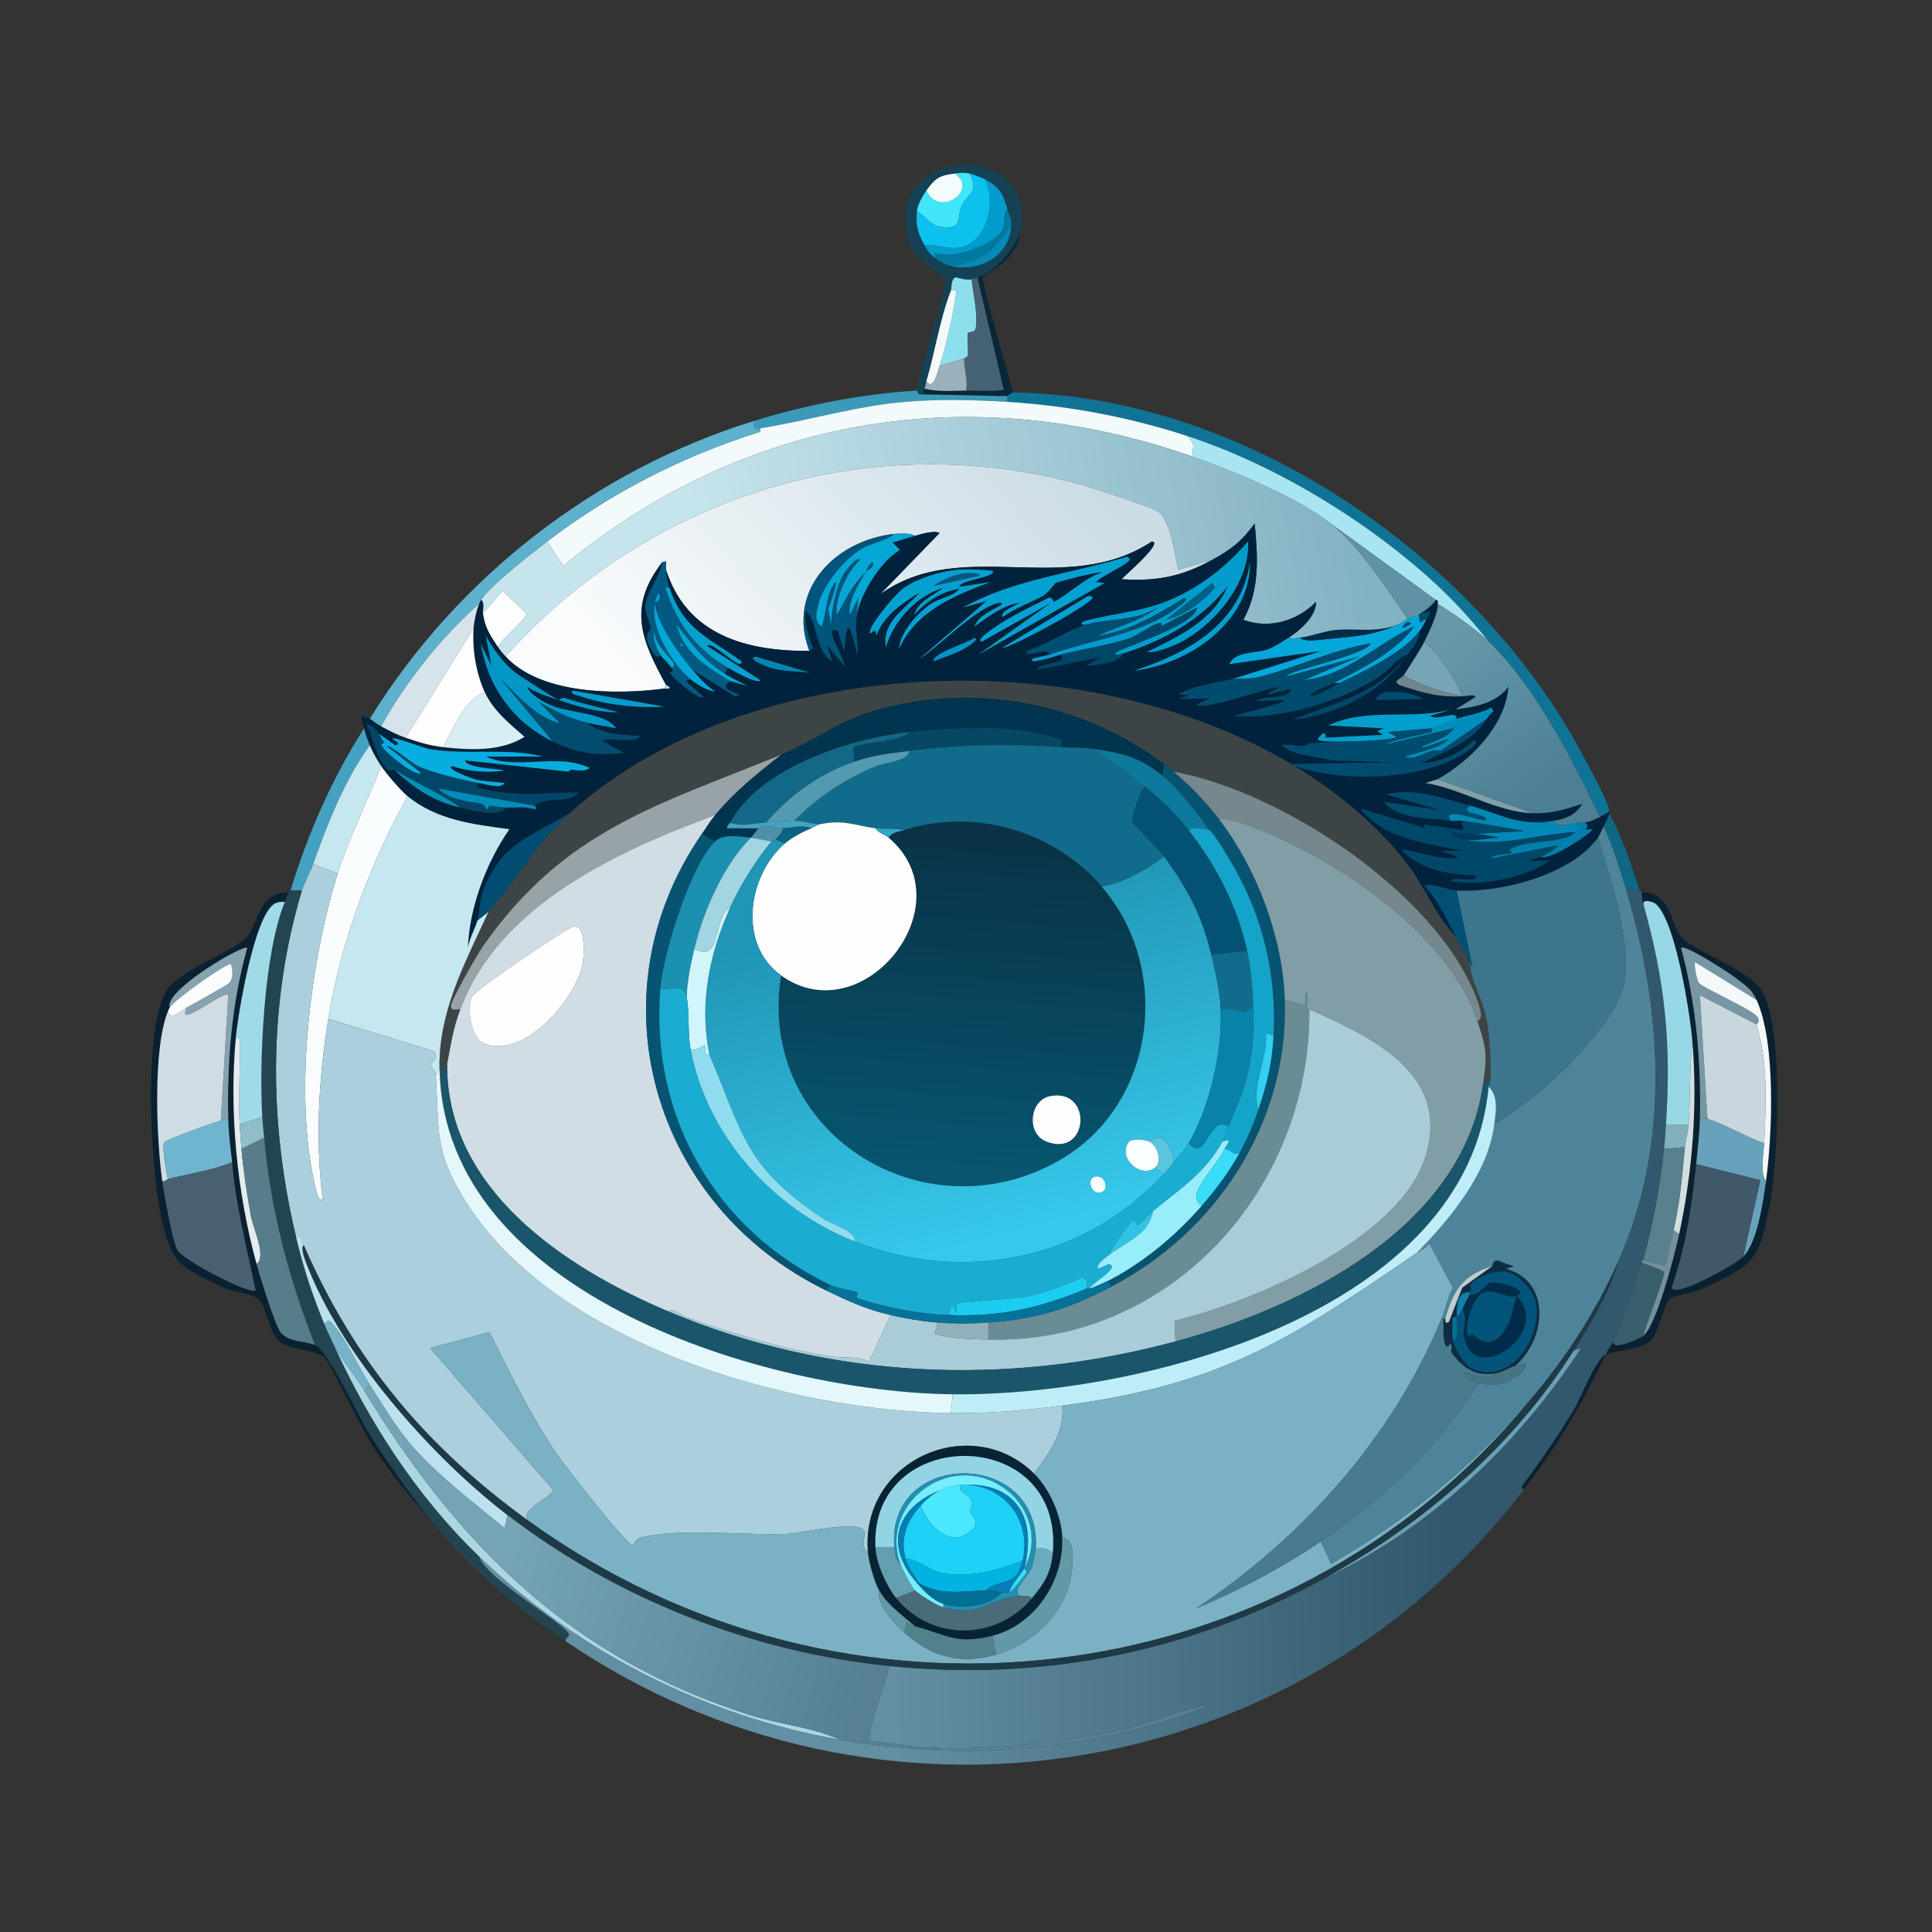 <svg xmlns="http://www.w3.org/2000/svg" width="1024" height="1024"><rect width="100%" height="100%" fill="#333333" stroke="none"/><defs><linearGradient id="a" x1="713.901" x2="283.065" y1="245.513" y2="324.409" gradientUnits="userSpaceOnUse"><stop offset="0%" style="stop-color:#83b2c2"/><stop offset="79.224%" style="stop-color:#c6e4ec"/></linearGradient></defs><defs><linearGradient id="b" x1="548.494" x2="342.588" y1="222.144" y2="408.924" gradientUnits="userSpaceOnUse"><stop offset="0%" style="stop-color:#cbdce5"/><stop offset="89.568%" style="stop-color:#f9fbfc"/></linearGradient></defs><defs><linearGradient id="c" x1="770.766" x2="827.305" y1="336.639" y2="414.224" gradientUnits="userSpaceOnUse"><stop offset="0%" style="stop-color:#6698aa"/><stop offset="100%" style="stop-color:#4c7f93"/></linearGradient></defs><defs><linearGradient id="d" x1="517.394" x2="503.722" y1="445.032" y2="618.494" gradientUnits="userSpaceOnUse"><stop offset="0%" style="stop-color:#093347"/><stop offset="100%" style="stop-color:#07556e"/></linearGradient></defs><defs><linearGradient id="e" x1="490.221" x2="536.622" y1="477.302" y2="656.389" gradientUnits="userSpaceOnUse"><stop offset="0%" style="stop-color:#2195b5"/><stop offset="100%" style="stop-color:#37c9ec"/></linearGradient></defs><defs><linearGradient id="f" x1="763.265" x2="470.309" y1="701.133" y2="706.211" gradientUnits="userSpaceOnUse"><stop offset="0%" style="stop-color:#31586c"/><stop offset="100%" style="stop-color:#628fa1"/></linearGradient></defs><defs><linearGradient id="g" x1="281.628" x2="471.58" y1="788.911" y2="848.233" gradientUnits="userSpaceOnUse"><stop offset="0%" style="stop-color:#75a4b6"/><stop offset="100%" style="stop-color:#558193"/></linearGradient></defs><path fill="#144154" d="M541 123c-4.125 9.863-12.527 20.372-23 24-.938.325-2.063.725-3 1-2.97.871-8.091-1.127-8.5-1-2.576.802-2.022 5.76-2.5 7-5.973 15.492-8.276 32.131-13 48-.375 1.259-.257 2.182-1 4-.604 1.477-.106 3.392-3 3l-1-2c.843-9.639 16.691-53.467 15-59.5-.368-1.312-15.485-8.926-19-19-17.249-49.441 68.036-57.876 59-5.5m-35-31c-7.641.953-10.195 2.09-15 9-2.114 3.041-4.562 7.332-5 11-.868 7.258.679 11.796 4 18 1.934 3.613 2.769 4.519 6 7 2.478 1.903 4.909 3.312 8 4 15.184 3.381 31.374-5.052 32-22 .143-3.862-1.078-4.779-2-8-2.305-8.048-3.909-11.739-12-16-1.258-.662-6.72-2.753-8-3-3.441-.664-4.53-.432-8 0"/><path fill="#41e6fa" d="M514 92c4.96 10.271-.923 10.421-4 16.5-3.46 6.836 1.283 13.97-12.5 11.5-4.591-.823-7.549-6.17-11.5-8 .438-3.668 2.886-7.959 5-11 6.627 14.87 28.215-.415 15-9 3.47-.432 4.559-.664 8 0"/><path fill="#f1fcfb" d="M506 92c13.215 8.585-8.373 23.87-15 9 4.805-6.91 7.359-8.047 15-9"/><path fill="#0dc1ef" d="M522 95c6.26 11.926 1.26 32.864-12.5 36-7.401 1.687-12.728-1.691-19.5-1-3.321-6.204-4.868-10.742-4-18 3.951 1.83 6.909 7.177 11.5 8 13.783 2.47 9.04-4.664 12.5-11.5 3.077-6.079 8.96-6.229 4-16.5 1.28.247 6.742 2.338 8 3"/><path fill="#019ccc" d="M534 111c-3.379 3.969.126 6.636-3 11.5-4.96 7.717-26.468 15.472-35.5 11.5l.5 3c-3.231-2.481-4.066-3.387-6-7 6.772-.691 12.099 2.687 19.5 1 13.76-3.136 18.76-24.074 12.5-36 8.091 4.261 9.695 7.952 12 16"/><path fill="#02789f" d="M536 119c-9.391 13.811-14.643 19.199-32 22-3.091-.688-5.522-2.097-8-4l-.5-3c9.032 3.972 30.54-3.783 35.5-11.5 3.126-4.864-.379-7.531 3-11.5.922 3.221 2.143 4.138 2 8"/><path fill="#048ab5" d="M504 141c17.357-2.801 22.609-8.189 32-22-.626 16.948-16.816 25.381-32 22"/><path fill="#0a2738" d="M537 208c-.18-.002-2.824 1.436-3 2l-47-1c2.894.392 2.396-1.523 3-3 6.885 1.725 14.899 1.093 22 1 2.883-.038 19.19.501 20-.5L518 147c10.473-3.628 18.875-14.137 23-24-2.961 17.163-19.479 21.984-20 23.5-1.06 3.086 14.118 54.048 16 61.5"/><path fill="#8ddeed" d="M515 148c.61 6.591 3.768 20.565 2 26.5-.556 1.865-3.859 1.265-4 2-.648 3.382.439 8.335 0 12-.096.803-1.992 1.375-2 1.5l-13 4c2.914-8.789 7.389-27.9 8.5-37 .38-3.111 1.198-3.22-2.5-3 .478-1.24-.076-6.198 2.5-7 .409-.127 5.53 1.871 8.5 1"/><path fill="#446273" d="m518 147 14 59.5c-.81 1.001-17.117.462-20 .5 1.221-5.113-1.292-12.61-1-17 .008-.125 1.904-.697 2-1.5.439-3.665-.648-8.618 0-12 .141-.735 3.444-.135 4-2 1.768-5.935-1.39-19.909-2-26.5.937-.275 2.062-.675 3-1"/><path fill="#f4f9f9" d="M498 194c-.774 2.336-3.312 13.72-7 8 4.724-15.869 7.027-32.508 13-48 3.698-.22 2.88-.111 2.5 3-1.111 9.1-5.586 28.211-8.5 37"/><path fill="#9ab0bc" d="M511 190c-.292 4.39 2.221 11.887 1 17-7.101.093-15.115.725-22-1 .743-1.818.625-2.741 1-4 3.688 5.72 6.226-5.664 7-8z"/><path fill="#3a9ab8" d="m486 207 1 2 47 1v3c-18.19-1.116-36.307-1.534-54.5 0-25.87 2.182-51.07 9.966-76.5 14-3.506 1.818-4.074-1.921-3-4 28.047-8.621 56.662-14.162 86-16"/><path fill="#0f7395" d="M853 430c-1.637 1.152-3.169 2.141-5 3-15.05-31.03-34.046-68.784-59-93-8.35-10.546-17.628-20.859-27.5-30-36.392-33.695-85.446-63.607-132.5-79-30.508-9.98-62.913-16.031-95-18v-3c.176-.564 2.82-2.002 3-2 116.534 1.611 233.383 78.649 293 176.5 4.122 6.765 22.672 39.944 23 45.5"/><path fill="#f3fafb" d="M534 213c32.087 1.969 64.492 8.02 95 18 4.759 4.752 3.295 4.147 3 11-117.619-41.314-237.581-21.394-333.5 58l-8.5-13c33.948-25.875 71.759-45.211 112.5-58 .761-.239.505-1.317.5-2 25.43-4.034 50.63-11.818 76.5-14 18.193-1.534 36.31-1.116 54.5 0"/><path fill="url(#a)" d="M632 242c21.48 7.545 56.568 21.834 74 36 14.979 12.172 29.103 34.044 40 50-1.471.798-2.837 1.922-3 2-11.719 6.094-23.426 2.744-35.5 4-5.997.624-12.302 3.292-18.5 4-2.259.258-3.542.653-6 0 5.852-3.815 14.688-11.222 14.5-19-9.956 10.237-25.169 14.552-38.5 9.5 8.801-15.95 7.687-33.423 6-51-6.935 9.603-12.944 14.061-23 19.5l-17.5 5c-1.984-8.073-4.026-26.577-11-31-3.875-2.458-33.915-12.318-40-14-111.92-30.939-228.949 5.264-305.5 91-2.167-2.336-2.187-2.288-4-5 1.139-3.755 15.219-15.388 15-17.5-.091-.879-11.113-10.519-12.5-12.5L256 325c-.253-2.063.953-5.712-1-7 4.279-7.184 27.329-25.153 35-31l8.5 13c95.919-79.394 215.881-99.314 333.5-58" style="fill:url(#a)"/>/&gt;<path fill="#5db1cd" d="M400 223c-1.074 2.079-.506 5.818 3 4 .005.683.261 1.761-.5 2-40.741 12.789-78.552 32.125-112.5 58-7.671 5.847-30.721 23.816-35 31-.148.248-.82 1.608-1 2-20.453 18.064-38.723 41.163-52 65-2.723-1.348-4.619-3.29-6-4 46.148-74.831 119.775-132.11 204-158"/><path fill="#a7e5f2" d="M789 340c-6.495-6.303-19.051-15.057-27-20-.137-.88.449-2.036-1-2l-55-40c-17.432-14.166-52.52-28.455-74-36 .295-6.853 1.759-6.248-3-11 47.054 15.393 96.108 45.305 132.5 79 9.872 9.141 19.15 19.454 27.5 30"/><path fill="url(#b)" d="M642 297c-16.007 8.658-29.09 11.192-47.5 10 .854-1.377 22.645-19.686 16-20-45.49 30.096-100.966-3.109-144 28l31.5-32.5c-2.868-1.554-10.016.691-13 1.5-2.537-1.579-8.118-1.308-11-1-31.41 3.353-57.312 30.007-45 62-33.122.216-64.889-8.239-76-43-.16-1.461.107-3.017 0-4.5l-2 .5c-18.637 24.065-10.881 41.467 2 65l-1 2c-25.923 3.342-65.387 3.064-84-17 76.551-85.736 193.58-121.939 305.5-91 6.085 1.682 36.125 11.542 40 14 6.974 4.423 9.016 22.927 11 31z" style="fill:url(#b)"/>/&gt;<path fill="#00223c" d="M683 338c-2.808 1.831-7.525 4.76-10.5 6-5.911 2.464-17.603.814-21 8l49-7-47.5 15c-9.422 1.947-20.43 3.633-28.5 8l5.5.5-5 2 16.5-.5-7.5 3.5c4.782 3.615 43.422-11.197 44-9 .138.524-5.765 1.853-5.5 3.5l12-3c-2.714 6.444-12.951 3.129-18.5 6.5l14.5-.5c2.457 1.246-24.635 7.7-26.5 8.5 23.972 2.087 56.357-7.483 76.5-20.5 5.889-3.805 9.501-9.92 15.5-12-15.405 21.06-38.432 25.257-61 34.5 23.984-2.895 47.269-14.278 61-34.5 2.11-3.108 6.601-7.77 6-12 1.609-2.048 2.994-4.6 4-7 .157-.375 3.24-2.956 1.5-4l-4.5 1c2.654-1.551 6.288-4.372 8-7 1.449-.036.863 1.12 1 2 .658 4.228-4.921 15.822-7 20-2.757 5.539-7.629 12.42-11 18-.18.298-4.126 2.933-4 3.5l1.5 1.5c12.941 4.33 20.949 6.705 34.5 6 1.361-.071 5.807-1.218 6 .5l-10.5 6.5c10.44-1.399 21.264-3.17 28-12-1.417 20.511-20.403 39.48-37.5 49l-6.5 2c18.971 3.015 37.158 15.158 56.5 16 9.523.414 17.584-1.87 26.5-5-2.792 5.751-8.72 7.997-14.5 9-19.119 3.316-27.869-3.343-45-8-14.964-4.068-28.558-9.482-44.5-6l29.5 8.5-30.5-4.5c7.67 9.727 24.387 8.314 35.5 10 1.892.287 4.093-.26 6 0l.5 5-21-3 1 2-34.5-10.5c12.905 16.466 35.291 18.423 54.5 22.5h-12l9 3c-3.38 3.773-28.871-4.862-29.5-3.5 9.909 10.94 25.458 12.936 39.5 13.5-.286 4.843-11.457-.221-14 3 17.138 2.499 39.394-1.255 53-11l-10.5.5c-.289-1.279 5.176-2.06 6-2.5 4.054 2.618 27.451-12.993 27-14.5-7.765.7.183-.557-4-3.5 3.297-.721 5.101-1.64 8-3 1.831-.859 3.363-1.848 5-3 .019.328.01.671 0 1-.04 1.259-2.283 5.459-3 7-.404.867-2.802 5.73-3 6-14.599 19.889-51.489 29.308-75 28-5.257-.292-12.007-4.05-17-2.5 7.606 7.948 11.747 18.095 17 27.5-11.498-11.879-17.394-28.439-28-41.5-95.573-117.698-330.57-125.495-442-24.5-21.72 12.852-36.599 16.112-46 41.5-1.887 5.095-1.756 11.16-3 15.5-1.399 4.88-4.238 9.349-5 14.5.643-20.97 9.658-45.381 22-63-19.437-2.616-38.23-4.723-54-17.5-3.557-2.882-11.387-12.051-14-16-2.084-3.149-4.565-7.524-6-11-1.163-2.817-2.36-6.005-3-9-.422-1.974-1.697-3.926-1-6.5.094-.221 3.647 1.319 4 1.5 1.381.71 3.277 2.652 6 4 5.004 2.477 7.334 4.057 13 6 7.101 2.435 12.405 4.115 20 5 14.068 1.64 30.792 2.376 43-5.5-7.949-6.901-16.465-13.772-21-23.5-4.696-10.072-6.767-22.889-6-34 .253-3.67 1.504-9.733 3-13 .18-.392.852-1.752 1-2 1.953 1.288.747 4.937 1 7 .921 7.513 3.982 11.987 8 18 1.813 2.712 1.833 2.664 4 5 18.613 20.064 58.077 20.342 84 17 .947-.122 2.348.437 3-.5-.297-.825-1.94-1.39-2-1.5-12.881-23.533-20.637-40.935-2-65-.82 7.15-8.643 16.394-9 23.5-.129 2.559 2.742 9.232 3 12 .029.315-2.632 1.575-2 6 .082.576 4.471 12.045 7 7.5 1.049 1.82 4.722 4.815 6 7 1.769 3.199-1.299 1.707-1 2.5.578 1.533 14.269 14.496 18 13l-9.5-8.5 2.5-1c2.954 2.45 8.964 6.298 13 6.5-4.748-3.133-8.345-7.228-12-11.5l22.5 14 2.5-.5c-3.759-2.434-10.929-3.126-5-7.5l9 2.5c-4.048-2.209-8.116-3.962-12-6.5l2-3c1.492.864 15.906 9.252 17 6.5l-28-18c1.096-4.329 18.665 14.507 18 8-17.423-12.544-30.549-16.75-38-38.5-1.613-4.71-1.487-5.32-2-10 11.111 34.761 42.878 43.216 76 43l2-1.5c-1.803-2.992-5.901-17.546-3.5-19.5 5.833 5.724 4.403 20.771 13.5 26.5l-2.5-8.5 9 11c.643-3.622-12.173-22.472-3.5-18.5l3.5 10.5c1.692-21.171 3.329-11.127 7 2 .204-6.563-1.29-13.426-.5-20 1.366-11.367 12.812-29.796 23-35.5l-4-4c4.019-.968 8.048-2.429 12-3.5 2.984-.809 10.132-3.054 13-1.5L466.5 315c43.034-31.109 98.51 2.096 144-28 6.645.314-15.146 18.623-16 20 18.41 1.192 31.493-1.342 47.5-10 10.056-5.439 16.065-9.897 23-19.5 1.687 17.577 2.801 35.05-6 51 13.331 5.052 28.544.737 38.5-9.5.188 7.778-8.648 15.185-14.5 19m-107-7c-9.417 2.78-21.8 10.704-31.5 14-3.995 4.822 12.364-2.877 11.5 2-2.171.782-6.058 1.234-8.5 2-4.142 4.155 13.577-1.759 14.5-2 5.261 4.83-11.284 4.123-12.5 8l33.5-6.5-7.5 4.5c6.677-.823 14.251-1.026 19.5-5.5-.012-.807-1.956-.407-2-.5 21.804-6.391 43.299-17.84 57.5-36-7.324 17.68-26.09 26.619-42.5 34.5 3.853.903 13.127-2.852 16.5-4.5 18.722-9.149 38.227-32.08 37-54-10.587 12.124-22.438 21.934-37 29-17.336 8.412-30.551 8.215-49 13-2.789.723-3.57 2.588.5 2m21.5-36c-28.206 8.832-60.804 12.122-87 27l12.5-3.5-36 31c10.917-7.123 28.067-25.073 40.5-29.5.38-.135 4.06-1.419 3.5.5-4.585 2.616-12.71 6.088-14.5 11.5 6.866-4.959 15.309-11.164 23.5-12.5-1.2 1.607-10.713 4.505-8.5 7.5 6.483-4.648 14.019-7.321 21-11 3.09-1.628 6.552-6.79 7-7 1.754-.822 23.88-6.607 24.5-5.5-8.323 2.204-18.034 11.84-25.5 15.5-.162.079-.65-3.179-3-2-10.488 5.264-23.952 11.585-33 19-.199.163-5.063 3.927-2 4l36.5-20.5-38.5 27.5 67-38-4.5-.5c-.039-1.402 14.73-8.623 16.5-10.5 1.519-1.611 2.038-1.272 0-3m65 3c-4.837 32.693-32.865 48.207-61.5 57.5 29.078-3.417 61.88-25.896 61.5-57.5m-155 4c-9.171.784-21.534 4.578-29 10-3.683 2.674-18.007 19.396-17.5 23.5.174 1.407 3.328-4.113 3.5 1.5 3.85-10.755 13.623-17.219 23-23-7.57 8.609-20.19 15.373-18 29 4.669-14.572 15.747-26.692 30.5-31.5-5.181 4.136-13.612 7.238-15.5 14.5 6.262-7.3 14.409-12.312 24-14-3.37 4.35-10.252 4.802-15 8-7.09 4.775-16.394 14.827-17 24 8.58-19.737 29.362-28.491 48.5-35.5l-16.5 2.5c-.078-3.677 20.288-5.057 17.5-8.5-5.951-.537-12.555-1.008-18.5-.5m69 14L531 343.5c4.962-.065 49.616-24.321 48-27-.527-.724-1.743-.661-2.5-.5M293 393c12.98 6.183 23.014 7.7 37.5 6l-11.5-6.5c5.486-2.295 17.181 2.297 20.5-2.5-8.62-.064-22-1.151-28.5-7 5.177 1.22 10.298 1.945 15.5 3-5.271-8.201-23.98-7.871-34-12-3.537-1.458-12.057-5.904-13-10 4.974 3.494 10.839 5.11 16.5 7 10.546 3.521 20.338 6.651 32 6.5-9.735-2.354-18.933-4.371-28.5-7.5-1.882-.616-2.951 1.205-3.5 1-1.877-.701-21.255-13.115-23.5-15-6.492-5.453-10.761-11.757-15-19l3 16-5.5-11.5c3.363 22.394 17.593 41.78 38 51.5m223.5-55c-2.433 2.425-23.323 8.499-21.5 12.5 5.619-2.408 12.3-4.249 17.5-7.5.271-.17 7.067-4.336 4-5m-116 10c-5.536 1.076 6.996 5.719 8 6 6.595 1.848 13.759 1.773 20.5 2.5zm-97 18c-1.659 2.011 2.563 2.491 4 3 12.689 4.495 31.044 6.492 44.5 5.5zm430 1c-.617.149-4.709 2.557-4 4l24.5-.5c-4.29-3.262-15.651-4.671-20.5-3.5m38.5 14c.237-5.169-9.296 1.274-14-1.5l11.5-3.5c-22.312 5.842-44.262-1.265-65.5 8.5l29.5 1.5-3.5 1.5 3 2-30.5 1.5c.539-5.773-4.281.704-4 1 1.258 1.322 11.923.961 14.5 1l-19.5 1c-1.54 3.292-9.643-.158-14 1 6.01 5.682 17.723 5.565 26 8l35 1-57 1c25.941 10.08 69.075 9.113 93-6 1.097-.693 8.331-5.496 5-7-7.258 7.331-18.221 12.238-28.5 12.5 13.166-6.259 26.563-10.694 35-23.5 1.017-1.543 2.129-2.775 3.5-4l-1-2c-5.716 3.261-12.374 3.897-18.5 6m-563 27c10.746 9.996 20.585 16.668 35 20 4.987 1.153 21.102 5.725 24 0 5.145.199 10.503-.82 15.5 1 1.649-1.742-.584-1.94-.5-2 8.524-6.073 17.668.134 23.5-7-17.299.247-34.063 2.45-51-2-1.304-.343-5.111-1.089-1.5-3 3.602.613 11.326 3.416 13.5 0-4.711-.657-11.61-.786-16-2-.86-.238-15.628-5.447-12-7 8.693 2.961 18.427 3.633 27.5 2.5.008-1.112-19.99-.997-20.5-5.5l55 6c.534-2.697 7.354 1.276 11-2-17.805-8.29-37.799 1.566-55-6h30c-18.499-4.936-39.944-.543-60-4-3.061-.528-18.676-6.72-19.5-5.5-.371.549 5.682 2.485 1.5 3.5l-8.5-6c-1.743-2.603-3.924-4.648-7-5.5 3.444 6.275 5.535 18.765 11 24 2.506 2.4 2.668-.318 4 .5"/><path fill="#6092a6" d="M761 318c-1.712 2.628-5.346 5.449-8 7-1.191.696-.94.963-1 1-1.015.614-4.863 1.383-6 2-10.897-15.956-25.021-37.828-40-50z"/><path fill="#01547b" d="M459 303c-3.735 6.261-9.928 15.995-8.5 23l4.5-9.5-1 10.5c-.79 6.574.704 13.437.5 20-3.671-13.127-5.308-23.171-7-2l-3.5-10.5c-8.673-3.972 4.143 14.878 3.5 18.5l-9-11 2.5 8.5c-9.097-5.729-7.667-20.776-13.5-26.5-2.401 1.954 1.697 16.508 3.5 19.5l-2 1.5c-12.312-31.993 13.59-58.647 45-62-4.983 3.956-11.75 4.642-17.5 8-8.543 4.988-19.981 18.832-22.5 28.5-1.358 5.213-2.722 9.842 1.5 12.5 2.709-7.157 2.026-15.867 6.5-22.5 3.585-5.315-2.862 13.522-3 13l1.5 8.5c.37-8.388 2.382-19.006 6.5-26.5.651-1.185 6.51-9.511 9-8-7.022 6.818-13.442 20.034-12.5 29.5 5.58-9.62 7.229-14.782 15.5-23"/><path fill="#05a7d4" d="M485 284c-3.952 1.071-7.981 2.532-12 3.5l4 4c-10.188 5.704-21.634 24.133-23 35.5l1-10.5-4.5 9.5c-1.428-7.005 4.765-16.739 8.5-23 1.129-1.122 4.851-2.538 3.5-5-2.281 1.226-2.576 3.451-3.5 5-8.271 8.218-9.92 13.38-15.5 23-.942-9.466 5.478-22.682 12.5-29.5-2.49-1.511-8.349 6.815-9 8-4.118 7.494-6.13 18.112-6.5 26.5l-1.5-8.5c.138.522 6.585-18.315 3-13-4.474 6.633-3.791 15.343-6.5 22.5-4.222-2.658-2.858-7.287-1.5-12.5 2.519-9.668 13.957-23.512 22.5-28.5 5.75-3.358 12.517-4.044 17.5-8 2.882-.308 8.463-.579 11 1"/><path fill="#019ccb" d="M593 347c-.044-.094-1.96.314-2-.5-.125-2.527 42.274-14.237 43.5-24.5l-19 10c2.26-6.073-12.214 4.673-16 6-11.377 3.988-25.323 5.821-37.5 9-.923.241-18.642 6.155-14.5 2 2.442-.766 6.329-1.218 8.5-2 22.684-8.172 51.741-11.069 70.5-27 .41-.348 3.949-3.019 1-3-13.687 8.681-30.676 18.268-46 20 10.379-4.721 23.153-7.958 32-15-11.515 7.502-25.768 5.536-37.5 9-4.07.588-3.289-1.277-.5-2 18.449-4.785 31.664-4.588 49-13 14.562-7.066 26.413-16.876 37-29 1.227 21.92-18.278 44.851-37 54-3.373 1.648-12.647 5.403-16.5 4.5 16.41-7.881 35.176-16.82 42.5-34.5-14.201 18.16-35.696 29.609-57.5 36m49.5-38L618 328.5c10.325-2.564 19.035-9.413 26-17z"/><path fill="#02a1d2" d="M597.5 295c2.038 1.728 1.519 1.389 0 3-1.77 1.877-16.539 9.098-16.5 10.5l4.5.5-67 38 38.5-27.5-36.5 20.5c-3.063-.073 1.801-3.837 2-4 9.048-7.415 22.512-13.736 33-19 2.35-1.179 2.838 2.079 3 2 7.466-3.66 17.177-13.296 25.5-15.5-.62-1.107-22.746 4.678-24.5 5.5-.448.21-3.91 5.372-7 7-6.981 3.679-14.517 6.352-21 11-2.213-2.995 7.3-5.893 8.5-7.5-8.191 1.336-16.634 7.541-23.5 12.5 1.79-5.412 9.915-8.884 14.5-11.5.56-1.919-3.12-.635-3.5-.5-12.433 4.427-29.583 22.377-40.5 29.5l36-31-12.5 3.5c26.196-14.878 58.794-18.168 87-27"/><path fill="#025982" d="M353 302c.513 4.68.387 5.29 2 10-2.849-1.843-2.163.098-1.5 2 6.178 17.734 16.091 30.503 32.5 40l-2 3c-11.497-7.512-17.169-15.444-25.5-26 3.981 15.15 16.154 22.496 28.5 30-5.929 4.374 1.241 5.066 5 7.5l-2.5.5-22.5-14c-7.135-8.34-18.971-24.705-20-35.5-.026-.268 4.363-1.345 2-5-7.796 13.155 6.063 36.428 17 45.5l-2.5 1 9.5 8.5c-3.731 1.496-17.422-11.467-18-13-.299-.793 2.769.699 1-2.5-.065-.118 1.902-.27 1-2.5-1.202-2.971-10.549-9.965-10-17-1.563 3.766 1.106 9.214 3 12.5-2.529 4.545-6.918-6.924-7-7.5-.632-4.425 2.029-5.685 2-6-.258-2.768-3.129-9.441-3-12 .357-7.106 8.18-16.35 9-23.5l2-.5c.107 1.483-.16 3.039 0 4.5m7.5 39 .5 1.5.5.5.5-1.5z"/><path fill="#01547b" d="M459 303c.924-1.549 1.219-3.774 3.5-5 1.351 2.462-2.371 3.878-3.5 5"/><path fill="#009fcd" d="M662.5 298c.38 31.604-32.422 54.083-61.5 57.5 28.635-9.293 56.663-24.807 61.5-57.5"/><path fill="#03a0d0" d="M507.5 302c5.945-.508 12.549-.037 18.5.5 2.788 3.443-17.578 4.823-17.5 8.5l16.5-2.5c-19.138 7.009-39.92 15.763-48.5 35.5.606-9.173 9.91-19.225 17-24 4.748-3.198 11.63-3.65 15-8-9.591 1.688-17.738 6.7-24 14 1.888-7.262 10.319-10.364 15.5-14.5-14.753 4.808-25.831 16.928-30.5 31.5-2.19-13.627 10.43-20.391 18-29-9.377 5.781-19.15 12.245-23 23-.172-5.613-3.326-.093-3.5-1.5-.507-4.104 13.817-20.826 17.5-23.5 7.466-5.422 19.829-9.216 29-10m3 2c-4.181.521-12.063 3.645-15.5 6.5l24.5-5.5c-1.626-1.613-6.882-1.264-9-1"/><path fill="#0a5584" d="M510.5 304c2.118-.264 7.374-.613 9 1l-24.5 5.5c3.437-2.855 11.319-5.979 15.5-6.5"/><path fill="#005f86" d="m642.5 309 1.5 2.5c-6.965 7.587-15.675 14.436-26 17z"/><path fill="#04a0ce" d="M355 312c7.451 21.75 20.577 25.956 38 38.5.665 6.507-16.904-12.329-18-8l28 18c-1.094 2.752-15.508-5.636-17-6.5-16.409-9.497-26.322-22.266-32.5-40-.663-1.902-1.349-3.843 1.5-2"/><path fill="#fcfefe" d="M264 343c-4.018-6.013-7.079-10.487-8-18l10.5-12c1.387 1.981 12.409 11.621 12.5 12.5.219 2.112-13.861 13.745-15 17.5"/><path fill="#01a7d6" d="M367 355c3.655 4.272 7.252 8.367 12 11.5-4.036-.202-10.046-4.05-13-6.5-10.937-9.072-24.796-32.345-17-45.5 2.363 3.655-2.026 4.732-2 5 1.029 10.795 12.865 27.16 20 35.5"/><path fill="#00a2d3" d="M576.5 316c.757-.161 1.973-.224 2.5.5 1.616 2.679-43.038 26.935-48 27z"/><path fill="#004e72" d="M556 347c.864-4.877-15.495 2.822-11.5-2 9.7-3.296 22.083-11.22 31.5-14 11.732-3.464 25.985-1.498 37.5-9-8.847 7.042-21.621 10.279-32 15 15.324-1.732 32.313-11.319 46-20 2.949-.019-.59 2.652-1 3-18.759 15.931-47.816 18.828-70.5 27"/><path fill="#d5e4eb" d="M254 320c-1.496 3.267-2.747 9.33-3 13l-36 58c-5.666-1.943-7.996-3.523-13-6 13.277-23.837 31.547-46.936 52-65"/><path fill="url(#c)" d="M789 340c24.954 24.216 43.95 61.97 59 93-2.899 1.36-4.703 2.279-8 3-1.228.268-2.734-.191-4 0-3.637.549-12.933 3.376-12-1 5.78-1.003 11.708-3.249 14.5-9-8.916 3.13-16.977 5.414-26.5 5l-50-18c17.097-9.52 36.083-28.489 37.5-49-6.736 8.83-17.56 10.601-28 12l10.5-6.5c-.193-1.718-4.639-.571-6-.5h-1c-4.574-10.882-11.473-20.974-20-29 2.079-4.178 7.658-15.772 7-20 7.949 4.943 20.505 13.697 27 20" style="fill:url(#c)"/>/&gt;<path fill="#004669" d="M593 347c.044.093 1.988-.307 2 .5-5.249 4.474-12.823 4.677-19.5 5.5l7.5-4.5-33.5 6.5c1.216-3.877 17.761-3.17 12.5-8 12.177-3.179 26.123-5.012 37.5-9 3.786-1.327 18.26-12.073 16-6l19-10c-1.226 10.263-43.625 21.973-43.5 24.5.04.814 1.956.406 2 .5"/><path fill="#004b6e" d="m756 328-3.5 2-.5-4c.06-.037-.191-.304 1-1l4.5-1c1.74 1.044-1.343 3.625-1.5 4"/><path fill="#03a7d9" d="m752 326 .5 4 3.5-2c-1.006 2.4-2.391 4.952-4 7-8.682 11.055-29.308 20.979-42 27h-3c14.175-7.276 33.445-16.833 42.5-30-20.048 9.434-35.846 26.163-58.5 28.5l29.5-12.5-38.5 10.5c-.927-2.81 42.531-11.323 44.5-17.5-20.583 3.428-39.7 13.121-60 18-4.259 1.024-11.165.518-13.5 1l47.5-15-49 7c3.397-7.186 15.089-5.536 21-8 2.975-1.24 7.692-4.169 10.5-6 2.458.653 3.741.258 6 0 2.31 2.227 8.595 1.284 11.5 1 17.178-1.68 27.618-1.856 42.5-9 .163-.078 1.529-1.202 3-2 1.137-.617 4.985-1.386 6-2m-6.5 4c-.174.046-2.887 2.274-2 3l4.5-2.5c-.265-.694-1.859-.668-2.5-.5"/><path fill="#022b48" d="M743 330c-14.882 7.144-25.322 7.32-42.5 9-2.905.284-9.19 1.227-11.5-1 6.198-.708 12.503-3.376 18.5-4 12.074-1.256 23.781 2.094 35.5-4"/><path fill="#084774" d="M745.5 330c.641-.168 2.235-.194 2.5.5l-4.5 2.5c-.887-.726 1.826-2.954 2-3"/><path fill="#01a5d3" d="M384 357c3.884 2.538 7.952 4.291 12 6.5l-9-2.5c-12.346-7.504-24.519-14.85-28.5-30 8.331 10.556 14.003 18.488 25.5 26"/><path fill="#fdfdfe" d="M251 333c-.767 11.111 1.304 23.928 6 34-10.189 2.891-17.252 19.915-22 29-7.595-.885-12.899-2.565-20-5z"/><path fill="#004c6f" d="M707 362c-1.7.872-16.491 6.404-11.5 7 1.752.209 12.205-5.911 14.5-7 12.692-6.021 33.318-15.945 42-27 .601 4.23-3.89 8.892-6 12-5.999 2.08-9.611 8.195-15.5 12-20.143 13.017-52.528 22.587-76.5 20.5 1.865-.8 28.957-7.254 26.5-8.5l-14.5.5c5.549-3.371 15.786-.056 18.5-6.5l-12 3c-.265-1.647 5.638-2.976 5.5-3.5-.578-2.197-39.218 12.615-44 9l7.5-3.5-16.5.5 5-2-5.5-.5c8.07-4.367 19.078-6.053 28.5-8 2.335-.482 9.241.024 13.5-1 20.3-4.879 39.417-14.572 60-18-1.969 6.177-45.427 14.69-44.5 17.5l38.5-10.5-29.5 12.5c22.654-2.337 38.452-19.066 58.5-28.5-9.055 13.167-28.325 22.724-42.5 30"/><path fill="#01aad3" d="M356 354c-1.278-2.185-4.951-5.18-6-7-1.894-3.286-4.563-8.734-3-12.5-.549 7.035 8.798 14.029 10 17 .902 2.23-1.065 2.382-1 2.5"/><path fill="#0397c7" d="M296 371c-5.661-1.89-11.526-3.506-16.5-7 .943 4.096 9.463 8.542 13 10 10.02 4.129 28.729 3.799 34 12-5.202-1.055-10.323-1.78-15.5-3-9.454-2.228-16.997-6.056-25.5-11l11.5 11.5c-12.886-3.265-22.341-14.44-31.5-23.5l27.5 33c-20.407-9.72-34.637-29.106-38-51.5l5.5 11.5-3-16c4.239 7.243 8.508 13.547 15 19 2.245 1.885 21.623 14.299 23.5 15"/><path fill="#0093c6" d="M516.5 338c3.067.664-3.729 4.83-4 5-5.2 3.251-11.881 5.092-17.5 7.5-1.823-4.001 19.067-10.075 21.5-12.5"/><path fill="#77a5b6" d="M775 369c-10.83-2.339-21.358-5.44-31-11 3.371-5.58 8.243-12.461 11-18 8.527 8.026 15.426 18.118 20 29"/><path fill="#049fd8" d="m360.5 341 1.5.5-.5 1.5-.5-.5z"/><path fill="#00486a" d="M746 347c-13.731 20.222-37.016 31.605-61 34.5 22.568-9.243 45.595-13.44 61-34.5"/><path fill="#0187b5" d="m400.5 348 28.5 8.5c-6.741-.727-13.905-.652-20.5-2.5-1.004-.281-13.536-4.924-8-6"/><path fill="#6e878d" d="M775 369h1c-13.551.705-21.559-1.67-34.5-6l-1.5-1.5c-.126-.567 3.82-3.202 4-3.5 9.642 5.56 20.17 8.661 31 11"/><path fill="#004d70" d="M311 383c6.5 5.849 19.88 6.936 28.5 7-3.319 4.797-15.014.205-20.5 2.5l11.5 6.5c-14.486 1.7-24.52.183-37.5-6l-27.5-33c9.159 9.06 18.614 20.235 31.5 23.5L285.5 372c8.503 4.944 16.046 8.772 25.5 11"/><path fill="#3d4445" d="M772 497c2.689 4.814 4.655 7.818 7 13 .313 9.749 7.21 20.493 9 30.5 1.466 8.195 2.417 23.191 2 31.5l-4 3c2.276-15.821 2.06-18.841-3-34 4.525-.232-.143-11.359-1-13.5-21.965-54.891-103.19-108.308-160-118.5-1.68-1.388-3.253-2.68-5-4-43.06-32.518-99.129-43.263-151.5-29-20.298 5.528-33.862 16.735-51.5 24-64.478 26.558-114.449 39.278-158 101.5-2.714 3.877-17.53 29.462-17 32 .573 2.743 3.291 1.135 5 1.5-4.215 11.454-4.691 17.426-7 29-.447 2.242-1.317 4.626-1.5 7l-2.5-10c.966-28.154 14.65-53.047 26-78 15.262-17.173 24.112-34.881 43-52 111.43-100.995 346.427-93.198 442 24.5 10.606 13.061 16.502 29.621 28 41.5"/><path fill="#012846" d="M710 362c-2.295 1.089-12.748 7.209-14.5 7-4.991-.596 9.8-6.128 11.5-7z"/><path fill="#9fd8e6" d="m352 365 1-2c.06.11 1.703.675 2 1.5-.652.937-2.053.378-3 .5"/><path fill="#059dca" d="m303.5 366 48.5 8.5c-13.456.992-31.811-1.005-44.5-5.5-1.437-.509-5.659-.989-4-3"/><path fill="#d8eef4" d="M257 367c4.535 9.728 13.051 16.599 21 23.5-12.208 7.876-28.932 7.14-43 5.5 4.748-9.085 11.811-26.109 22-29"/><path fill="#004a6f" d="M733.5 367c4.849-1.171 16.21.238 20.5 3.5l-24.5.5c-.709-1.443 3.383-3.851 4-4"/><path fill="#0199c9" d="M296 371c.549.205 1.618-1.616 3.5-1 9.567 3.129 18.765 5.146 28.5 7.5-11.662.151-21.454-2.979-32-6.5"/><path fill="#01344e" d="m617 405-1 6c-12.191-9.636-20.774-11.819-36-14-6.602-.946-11.675-.58-18-1 1.723-4.83.734-3.453-3.5-5-19.549-7.145-55.674-5.206-76.5-3-30.506 3.232-79.368 18.622-95 48-.587 1.103-2.169 2.102-1.5 3H402c-.291.133-3.279 4.294-4 5-6.676-.666-14.672-2.177-19 2l-7-4c2.432-3.528 4.191-6.586 7-10 10.078-12.25 22.566-22.31 35-32 17.638-7.265 31.202-18.472 51.5-24 52.371-14.263 108.44-3.518 151.5 29"/><path fill="#008dbc" d="m788 381-24.5 17c-6.169-1.902-13.472 6.122-19 3 6.571-2.076 16.364-4.188 22-8 6.565-4.44-14.49 5.618-12.5 2.5 5.426-2.593 13.329-4.386 16.5-9.5l-35.5 8.5c-.425-1.652 21.482-5.764 23.5-6.5.889-.325.384-1.958.5-2 4.288-1.55 8.674-3.515 13-5 6.126-2.103 12.784-2.739 18.5-6l1 2c-1.371 1.225-2.483 2.457-3.5 4"/><path fill="#029fcd" d="M772 381c-4.326 1.485-8.712 3.45-13 5l-23.5 2 4.5 2.5c.079 1.877-24.356 2.54-27 2.5-2.577-.039-13.242.322-14.5-1-.281-.296 4.539-6.773 4-1l30.5-1.5-3-2 3.5-1.5-29.5-1.5c21.238-9.765 43.188-2.658 65.5-8.5l-11.5 3.5c4.704 2.774 14.237-3.669 14 1.5"/><path fill="#004c6f" d="M713 393c2.644.04 27.079-.623 27-2.5l-4.5-2.5 23.5-2c-.116.042.389 1.675-.5 2-2.018.736-23.925 4.848-23.5 6.5l35.5-8.5c-3.171 5.114-11.074 6.907-16.5 9.5-1.99 3.118 19.065-6.94 12.5-2.5-5.636 3.812-15.429 5.924-22 8 5.528 3.122 12.831-4.902 19-3l24.5-17c-8.437 12.806-21.834 17.241-35 23.5 10.279-.262 21.242-5.169 28.5-12.5 3.331 1.504-3.903 6.307-5 7-23.925 15.113-67.059 16.08-93 6l57-1-35-1c-8.277-2.435-19.99-2.318-26-8 4.357-1.158 12.46 2.292 14-1z"/><path fill="#014668" d="M201 389c1.003 1.498 1.284 3.442 3 4.5l-2 1c.782 3.8 19.596 18.199 21 15l-18-14c.807-1.532 13.595 9.136 16.5 10.5 7.446 3.495 24.124 7.576 32.5 9-3.611 1.911.196 2.657 1.5 3 16.937 4.45 33.701 2.247 51 2-5.832 7.134-14.976.927-23.5 7l-50.5-9c5.045 5.897 15.373 6.639 23 8 .588.105 2.45 2.927 3 3 .689.091.308-2.083 1-2 2.947.352 5.487.883 8.5 1-2.898 5.725-19.013 1.153-24 0-10.96-7.754-23.68-13.045-35-20-1.332-.818-1.494 1.9-4-.5-5.465-5.235-7.556-17.725-11-24 3.076.852 5.257 2.897 7 5.5"/><path fill="#44a2c0" d="M196 395c-13.475 18.75-22.335 41.345-30 63-1.462 4.13-4.877 10.253-6 14-1.693.318-4.657-.463-6 0 9.156-30.22 21.988-59.457 39-86 .64 2.995 1.837 6.183 3 9"/><path fill="#064863" d="M562 396c-26.96-1.79-53.25-1.471-80 2-11.463 1.487-18.755 2.12-30 6 1.795-2.078-.649-7.173.5-8 3.552-2.555 25.136-2.817 29.5-8 20.826-2.206 56.951-4.145 76.5 3 4.234 1.547 5.223.17 3.5 5"/><path fill="#136887" d="M482 388c-4.364 5.183-25.948 5.445-29.5 8-1.149.827 1.295 5.922-.5 8-17.838 6.154-33.738 17.843-46 32-6.228.21-12.78 2.45-19 0 15.632-29.378 64.494-44.768 95-48"/><path fill="#05aede" d="M254 415c-8.376-1.424-25.054-5.505-32.5-9-2.905-1.364-15.693-12.032-16.5-10.5l18 14c-1.404 3.199-20.218-11.2-21-15l2-1c-1.716-1.058-1.997-3.002-3-4.5l8.5 6c4.182-1.015-1.871-2.951-1.5-3.5.824-1.22 16.439 4.972 19.5 5.5 20.056 3.457 41.501-.936 60 4h-30c17.201 7.566 37.195-2.29 55 6-3.646 3.276-10.466-.697-11 2l-55-6c.51 4.503 20.508 4.388 20.5 5.5-9.073 1.133-18.807.461-27.5-2.5-3.628 1.553 11.14 6.762 12 7 4.39 1.214 11.289 1.343 16 2-2.174 3.416-9.898.613-13.5 0"/><path fill="#c7e7f0" d="M202 406c-7.048 19.062-16.887 37.536-23 57l-13-5c7.665-21.655 16.525-44.25 30-63 1.435 3.476 3.916 7.851 6 11"/><path fill="#116c8c" d="M562 396c6.325.42 11.398.054 18 1 8.989 6.952 18.149 12.748 27 20-2.888.849-7.275 17.53-7 18.5.343 1.208 13.974 14.328 17 18.5-9.877 7.355-20.778 13.606-33 16-25.583-29.683-67.6-41.927-105-30-4.82-1.213-10.043-.335-15-1-11.296-1.516-17.007-4.869-30-2-3.568-.461-9.757-1.956-13-2 12.115-12.395 27.454-22.524 43.5-29 4.861-1.962 16.758-2.547 17.5-8 26.75-3.471 53.04-3.79 80-2"/><path fill="#0d799c" d="M616 411c8.596 6.795 18.536 19.923 25 29-1.221-.545-9.693-1.883-11 0-7.19-9.167-14.02-15.642-23-23-8.851-7.252-18.011-13.048-27-20 15.226 2.181 23.809 4.364 36 14"/><path fill="#5399b0" d="M482 398c-.742 5.453-12.639 6.038-17.5 8-16.046 6.476-31.385 16.605-43.5 29-4.519-.061-10.237.839-15 1 12.262-14.157 28.162-25.846 46-32 11.245-3.88 18.537-4.513 30-6"/><path fill="#98a3a8" d="M414 400c-12.434 9.69-24.922 19.75-35 32-51.25 18.91-114.604 47.581-135 103-1.709-.365-4.427 1.243-5-1.5-.53-2.538 14.286-28.123 17-32 43.551-62.222 93.522-74.942 158-101.5"/><path fill="#075472" d="M622 409c8.587 7.098 17.229 16.141 24 25 20.18 26.405 33.883 62.561 35 96 2.158 64.608-35.95 122.81-92 152l-2-3c18.569-9.378 36.475-24.338 50-40 7.457-8.635 14.534-17.973 20-28 4.062-7.453 7.296-14.93 10-23 4.517-13.481 7.229-24.661 8-39 1.702-31.627-5.391-62.015-21-89.5-1.8-3.17-10.883-18.554-13-19.5-6.464-9.077-16.404-22.205-25-29l1-6c1.747 1.32 3.32 2.612 5 4"/><path fill="#f9fdfe" d="M216 422c-19.977 36.286-35.327 76.992-42 118-5.091 31.282-6.937 63.913-3 95.5-1.584 1.801-2.817-2.314-3-3-12.965-48.647-3.999-121.746 11-169.5 6.113-19.464 15.952-37.938 23-57 2.613 3.949 10.443 13.118 14 16"/><path fill="#0290b9" d="M244 428c-14.415-3.332-24.254-10.004-35-20 11.32 6.955 24.04 12.246 35 20"/><path fill="#75888d" d="M783 541c-14.18-42.484-66-79.301-105.5-97-9.193-4.119-21.802-9.875-31.5-10-6.771-8.859-15.413-17.902-24-25 56.81 10.192 138.035 63.609 160 118.5.857 2.141 5.525 13.268 1 13.5"/><path fill="#80a1a8" d="m762 413 50 18c-19.342-.842-37.529-12.985-56.5-16z"/><path fill="#035273" d="M630 440c14.652 18.683 25.988 40.571 31 64l-19 2c-5.168-21.069-12.474-34.73-25-52-3.026-4.172-16.657-17.292-17-18.5-.275-.97 4.112-17.651 7-18.5 8.98 7.358 15.81 13.833 23 23"/><path fill="#018db8" d="M283 427c-.084.06 2.149.258.5 2-4.997-1.82-10.355-.801-15.5-1-3.013-.117-5.553-.648-8.5-1-.692-.083-.311 2.091-1 2-.55-.073-2.412-2.895-3-3-7.627-1.361-17.955-2.103-23-8z"/><path fill="#004d6f" d="M779 427c-6.337 5.472 10.467 3.475 8.5 8-3.71-.165-24.075-7.728-18.5 0-11.113-1.686-27.83-.273-35.5-10l30.5 4.5-29.5-8.5c15.942-3.482 29.536 1.932 44.5 6"/><path fill="#c7e7f0" d="M253 488c1.318-1.287 5.057-3.939 6-5-11.35 24.953-25.034 49.846-26 78-.068 1.977-.04 4.021 0 6l-2 3c-.18-2.856-2.971-5.188-3-5.5-.044-.464 5.564-4.498 1.5-7.5L174 540c6.673-41.008 22.023-81.714 42-118 15.77 12.777 34.563 14.884 54 17.5-12.342 17.619-21.357 42.03-22 63 .762-5.151 3.601-9.62 5-14.5"/><path fill="#0288b6" d="M824 435c-.933 4.376 8.363 1.549 12 1-.785 1.762 1.02 3.319 1 3.5-.075.674-1.872 1.361-2 1.5-19.087 1.114-40.469 8.104-59 4 5.312.912 12.986-.936 18.5-1-4.023-.945-9.433-1.738-13.5-2l27-1.5c-10.969-1.804-21.999-4.002-33-5.5-1.907-.26-4.108.287-6 0-5.575-7.728 14.79-.165 18.5 0 1.967-4.525-14.837-2.528-8.5-8 17.131 4.657 25.881 11.316 45 8"/><path fill="#00486a" d="M775 435c11.001 1.498 22.031 3.696 33 5.5l-27 1.5c-3.871-.249-7.672-.067-11.5-1-1.517 2.045 5.975 3.91 6.5 4 18.531 4.104 39.913-2.886 59-4-6.255 6.781-27.831 3.812-35 9.5l1.5 1.5c-3.204 1.455-10.26.376-11 3l35-7c-1.281 2.845-5.813 4.566-8.5 6-.824.44-6.289 1.221-6 2.5l10.5-.5c-13.606 9.745-35.862 13.499-53 11 2.543-3.221 13.714 1.843 14-3-14.042-.564-29.591-2.56-39.5-13.5.629-1.362 26.12 7.273 29.5 3.5l-9-3h12c-19.209-4.077-41.595-6.034-54.5-22.5l34.5 10.5-1-2 21 3z"/><path fill="#014d71" d="M302 431c-18.888 17.119-27.738 34.827-43 52-.943 1.061-4.682 3.713-6 5 1.244-4.34 1.113-10.405 3-15.5 9.401-25.388 24.28-28.648 46-41.5"/><path fill="#d0dde5" d="M379 432c-2.809 3.414-4.568 6.472-7 10-59.063 85.679-25.978 197.414 66 242 11.735 5.689 21.032 9.976 34 13l-11.5 25c-3.563-3.243-14.521-2.188-20-3-22.432-3.323-54.121-12.535-77-21-2.878-1.065-6.832-5.19-9.5-3-54.532-23.051-117.519-64.643-117-131 2.309-11.574 2.785-17.546 7-29 20.396-55.419 83.75-84.09 135-103m-74.5 59c-3.799.269-52.943 33.861-54.5 37.5-2.603 6.082-.431 21.625 6.5 24.5 21.3 8.834 49.861-24.484 52.5-43.5.468-3.374 1.449-18.921-4.5-18.5"/><path fill="#0f6785" d="M869 472h-7c-3.458-11.545-7.107-22.981-12-34 .717-1.541 2.96-5.741 3-7 6.824 12.878 11.613 27.15 16 41"/><path fill="#819ea7" d="M783 541c5.06 15.159 5.276 18.179 3 34-10.917 75.885-96.496 118.096-163 136l-.5-11c41.022-9.689 117.951-42.593 132.5-85.5 15.193-44.806-27.648-64.696-61-79.5-.129-.057-1.87-1.944-2-2 1.837-.445 1.025-6.997.5-7-1.053 2.067-.279 4.749-.5 7-2.758-1.194-7.881-1.986-11-3-1.117-33.439-14.82-69.595-35-96 9.698.125 22.307 5.881 31.5 10 39.5 17.699 91.32 54.516 105.5 97"/><path fill="#44a3c0" d="M434 437c-.218.048-3.034 1.658-4 2-4.885-1.909-10.209-.181-15 0-4.51.17-7.674-2.428-13 0h-16.5c-.669-.898.913-1.897 1.5-3 6.22 2.45 12.772.21 19 0 4.763-.161 10.481-1.061 15-1 3.243.044 9.432 1.539 13 2"/><path fill="url(#d)" d="M584 470c37.744 43.794 28.439 115.937-22.5 145-71.865 41.002-160.945-14.85-147.5-98 43.267 31.109 98.552-37.572 57-73 1.589-2.92 5.264-3.128 8-4 37.4-11.927 79.417.317 105 30m-27.5 111c-10.836 2.146-12.626 19.795-2 24 22.669 8.972 24.987-28.553 2-24" style="fill:url(#d)"/>/&gt;<path fill="#fefefe" d="M464 439c1.445 2.533 4.747 3.079 7 5 41.552 35.428-13.733 104.109-57 73-23.114-16.619-17.734-52.939 2-70 3.266-2.824 9.865-6.534 14-8 .966-.342 3.782-1.952 4-2 12.993-2.869 18.704.484 30 2"/><path fill="#017fac" d="M840 436c4.183 2.943-3.765 4.2 4 3.5.451 1.507-22.946 17.118-27 14.5 2.687-1.434 7.219-3.155 8.5-6l-35 7c.74-2.624 7.796-1.545 11-3l-1.5-1.5c7.169-5.688 28.745-2.719 35-9.5.128-.139 1.925-.826 2-1.5.02-.181-1.785-1.738-1-3.5 1.266-.191 2.772.268 4 0"/><path fill="#4e91a7" d="M415 439c-.152 2.082-2.607 4.523-4 6-.102.108-1.926.916-2 1-3.511-.564-7.503-1.651-11-2 .721-.706 3.709-4.867 4-5 5.326-2.428 8.49.17 13 0"/><path fill="#0b6384" d="M430 439c-4.135 1.466-10.734 5.176-14 8l-5-2c1.393-1.477 3.848-3.918 4-6 4.791-.181 10.115-1.909 15 0"/><path fill="#4e849a" d="M862 472c19.1 63.768 23.475 134.029-4 196-11.927 26.901-27.951 51.716-47 74-29.73 34.78-65.903 64.225-105.5 87l-5.5-12c32.287-21.967 63.239-50.79 84-84 4.668 1.172 8.918 1.39 13.5 0 5.087-1.544 19.034-13.044 5.5-9 16.495-14.204 19.421-45.019-5-51.5l4.5-1.5c-1.492.188-8.529-3.052-9-3-2.413.268-2.314 2.942-2.5 3-15.403 4.782-20.646 12.451-25 28-.148-.137-.686.087-1 0h-1c2.185-5.308 3.161-11.353 6-16.5L757.5 659c-1.556 2.642-4.31 3.5-6.5 5 17.555-17.917 37.835-42.271 41-68 16.111-10.301 33.353-24.133 46-38.5 25.188-28.614 27.458-37.572 20-75-2.592-13.011-7.549-25.721-11-38.5.198-.27 2.596-5.133 3-6 4.893 11.019 8.542 22.455 12 34"/><path fill="#2fa8c9" d="M479 440c-2.736.872-6.411 1.08-8 4-2.253-1.921-5.555-2.467-7-5 4.957.665 10.18-.213 15 1"/><path fill="#14a3c9" d="M641 440c2.117.946 11.2 16.33 13 19.5 15.609 27.485 22.702 57.873 21 89.5l-4-1.5c1.133 13.421-8.1 28.268-4 40.5-2.704 8.07-5.938 15.547-10 23-3.499 1.79-4.255-1.783-8-2 1.101-2.565 5.005-5.749-1-4 1.057-1.893 2.023-5.891 3-8 11.285-24.369 14.514-40.865 13-68-.488-8.74-1.166-16.428-3-25-5.012-23.429-16.348-45.317-31-64 1.307-1.883 9.779-.545 11 0"/><path fill="#003a5c" d="M781 442c4.067.262 9.477 1.055 13.5 2-5.514.064-13.188 1.912-18.5 1-.525-.09-8.017-1.955-6.5-4 3.828.933 7.629.751 11.5 1"/><path fill="#075472" d="M379 446c-13.09 12.631-27.552 59.833-29 78-5.395 67.711 29.137 127.865 90 157l-2 3c-91.978-44.586-125.063-156.321-66-242Z"/><path fill="#1b90b1" d="M398 444c-14.447 14.134-25.543 39.702-30 59-1.994 8.632-3.878 17.069-4 26-1.866-8.535-6.491-3.984-14-5 1.448-18.167 15.91-65.369 29-78 4.328-4.177 12.324-2.666 19-2"/><path fill="#a0d5e1" d="M409 446c-7.981 9.111-16.96 23.934-22 35-9.862 5.919-3.723 29.503-19 22 4.457-19.298 15.553-44.866 30-59 3.497.349 7.489 1.436 11 2"/><path fill="#3d758c" d="M792 596c.771-6.272 2.469-14.89-3-20 .16-1.745.915-2.309 1-4 .417-8.309-.534-23.305-2-31.5-1.79-10.007-8.687-20.751-9-30.5.455 1.005 1.011 1.996 1.5 3l-8.5-41c23.511 1.308 60.401-8.111 75-28 3.451 12.779 8.408 25.489 11 38.5 7.458 37.428 5.188 46.386-20 75-12.647 14.367-29.889 28.199-46 38.5"/><path fill="url(#e)" d="M416 447c-19.734 17.061-25.114 53.381-2 70-13.445 83.15 75.635 139.002 147.5 98 50.939-29.063 60.244-101.206 22.5-145 12.222-2.394 23.123-8.645 33-16 12.526 17.27 19.832 30.931 25 52 2.208 9.003 4.655 19.776 5 29 .841 22.469-5.727 51.481-17 71-2.503 4.334-5.36 6.584-8 10-.434-6.481-4.777-17.046-13-11-2.067-.934-8.553-1.555-10.5 0-6.608 8.292 5.729 19.701 13.5 14l5 3c-41.756 45.832-106.502 58.687-164 36 1.332-5.28-11.978-9.023-16.5-12-41.96-27.623-42.761-45.346-60.5-87-5.565-26.64-.031-53.782 11-78 5.04-11.066 14.019-25.889 22-35 .074-.084 1.898-.892 2-1zm163.5 177c-3.344 1.616-.907 9.43 4 8 5.23-1.524 1.489-10.652-4-8" style="fill:url(#e)"/>/&gt;<path fill="#abcfdc" d="M179 463c-14.999 47.754-23.965 120.853-11 169.5.183.686 1.416 4.801 3 3-3.937-31.587-2.091-64.218 3-95.5l55.5 17c4.064 3.002-1.544 7.036-1.5 7.5.029.312 2.82 2.644 3 5.5 1.833 29.041-.967 39.395 15 65.5 46.996 76.839 172.985 112.493 258 113.5 20.312.241 38.986-1.428 59-4 1.468 14.013-7.179 25.506-15 36-33.195-32.691-91.504-7.431-88 41-4.133-.763-1.086-8.157-2-10.5-2.426-6.219-33.801 1.198-40.5 1.5-23.262 1.048-56.612-3.393-78 2-2.692.679-3.72 3.959-4 4-3.131.457-36.5-42.608-40.5-48.5-13.83-20.376-24.522-42.517-35.5-64.5l-31.5 8.5 65 75c.454 3.937-18.328 10.468-13 16.5-54.125-39.09-92.225-84.605-119-146-.969-2.223-1.089-6.119-4-4-14.549-60.593-14.97-124.048 3-184 1.123-3.747 4.538-9.87 6-14z"/><path fill="#015074" d="m772 472 8.5 41c-.489-1.004-1.045-1.995-1.5-3-2.345-5.182-4.311-8.186-7-13-5.253-9.405-9.394-19.552-17-27.5 4.993-1.55 11.743 2.208 17 2.5"/><path fill="#234451" d="M160 472c-17.97 59.952-17.549 123.407-3 184 4.031 16.79 8.504 30.075 15 46 1.7 4.168 3.22 7.103 5 11 18.827 41.216 44.294 80.473 77 112 3.851 12.048 44.478 34.833 47.5 41 .717 1.462-2.328 2.164-1.5 4-27.544-18.708-52.161-39.934-73-66-10.666-13.341-21.839-29.052-31-43.5-6.169-9.729-21.735-43.913-29-47.5-13.96-35.441-23.572-71.83-27-110-.333-3.712-.786-7.24-1-11-1.674-29.393.796-87.043 12-114 .352-.847 1.778-4.847 2-5 .058-.04-.379-.524 1-1 1.343-.463 4.307.318 6 0"/><path fill="url(#f)" d="M869 472c.021.067.572-.389 1 1 .177.574.539 4.351 1 6 11.574 41.38 14.87 73.698 12 117-.293 4.425-.548 8.589-1 13-1.987 19.402-5.898 40.174-11 59-.018.068-.611-.389-1 1-4.332 15.477-8.459 27.326-15 42-1.004 2.252-2.883 4.657-4 7-5.142 2.323-13.175 23.197-17 29.5-7.752 12.774-15.975 25.076-25 37-.202.267-4.464 5.286-1 4.5-120.162 158.166-343.52 192.713-508 81-.828-1.836 2.217-2.538 1.5-4-3.022-6.167-43.649-28.952-47.5-41 52.114 50.236 119.494 84.542 191 97 66.318 11.554 134.331 6.55 197-18.5-15.286 2.177-29.531 8.996-44.5 12.5-32.457 7.598-76.792 12.278-110 10-8.642-.593-17.294-2.769-26-3-3.777-1.898 9.469-33.898 9.5-40 82.307 8.261 159.773-7.263 232-47 55.19-26.103 101.79-70.576 135-121.5l-4 1.5c9.072-14.387 19.525-31.968 24-48 27.475-61.971 23.1-132.232 4-196z" style="fill:url(#f)"/>/&gt;<path fill="#092131" d="M153 473c-.222.153-1.648 4.153-2 5-1.817-.16-3.918.073-5.5 1-10.633 6.233-19.298 57.875-20.5 71-3.601 39.32.599 82.037 11 120 1.68 6.131 9.853 33.072 13 36.5 4.86 5.294 12.964 4.013 18 6.5 7.265 3.587 22.831 37.771 29 47.5 9.161 14.448 20.334 30.159 31 43.5a282 282 0 0 1-30-38.5c-5.169-7.99-21.907-42.947-25-46-3.891-3.842-17.181-4.085-22.5-7.5-7.446-4.78-8.213-20.616-13-24-2.333-1.649-14.962-4.011-19-6-20.945-10.317-25.949-11.163-31.5-34.5-6.078-25.551-10.511-99.636 2-122 5.751-10.28 33.581-20.638 41.5-27.5 7.858-6.809 6.441-25.355 23.5-25m-63 61c-.355.646-.72 1.305-1 2-8.083 20.001-6.052 68.207-3 90 .901 6.436 5.445 32.052 8 36.5 3.251 5.66 38.429 23.747 41.5 21.5-3.166-15.206-6.795-30.148-9.5-45.5-1.393-7.903-2.08-12.994-3-22.5-.715-7.39-1.821-14.518-2-22-.735-30.771 1.694-61.735 10-91.5-1.216-2.6-44.455 22.625-41 31.5m761 184c1.117-2.343 2.996-4.748 4-7-.453 5.541 14.774-2.039 16-3 6.923-5.422 16.671-43.076 19-54 7.105-33.32 9.781-67.972 7-102-1.196-14.641-8.929-64.032-19.5-73-.472-.4-6.132-3.035-6.5 0-.461-1.649-.823-5.426-1-6 16.527-.412 14.88 18.396 22.5 25 8.054 6.981 35.391 16.705 41.5 27.5 11.541 20.392 8.503 89.348 4 113-5.811 30.52-8.17 31.372-35.5 44.5-3.492 1.677-15.487 3.944-17 5-3.668 2.559-6.289 18.954-11 23-5.011 4.303-18.508 4.745-23.5 7m50-125c-.168 7.717-1.252 16.271-2 24-2.157 22.279-5.644 44.306-13 65.5 1.425 5.752 33.88-12.274 38-16.5 7.466-7.658 10.424-28.707 12-40 3.415-24.467 5.289-73.747-5-96-2.864-6.194-6.019-7.734-11.5-12-2.755-2.144-26.993-18.018-28.5-15.5 7.98 28.995 10.657 60.306 10 90.5"/><path fill="#97d8e7" d="M897 552c-1.598 14.594-1.013 29.35-2 44h-12c2.87-43.302-.426-75.62-12-117 .368-3.035 6.028-.4 6.5 0 10.571 8.968 18.304 58.359 19.5 73"/><path fill="#9fdae7" d="M151 478c-11.204 26.957-13.674 84.607-12 114l-12 4c-.76-13.724.398-27.727 0-41.5-.053-1.826 1.001-4.937-2-4.5 1.202-13.125 9.867-64.767 20.5-71 1.582-.927 3.683-1.16 5.5-1"/><path fill="#d0f5fb" d="M387 481c-11.031 24.218-16.565 51.36-11 78-.059-.139-1.488.429-2-.5-.467-.847.678-3.374-.5-4.5-.28-.268-4.695 3.75-7.5 2-1.588-8.458-.534-20.291-2-27 .122-8.931 2.006-17.368 4-26 15.277 7.503 9.138-16.081 19-22"/><path fill="#fefefe" d="M304.5 491c5.949-.421 4.968 15.126 4.5 18.5-2.639 19.016-31.2 52.334-52.5 43.5-6.931-2.875-9.103-18.418-6.5-24.5 1.557-3.639 50.701-37.231 54.5-37.5"/><path fill="#85a2b0" d="M121 594c-2.33-1.857-2.373-.416-4 0l4-66.5c-1.832-3.388-27.929 18.85-22 6.5 3.125-1.787 21.67-12 22.5-13 2.415-2.91 1.745-6.662 1-10-1.584-1.22-30.232 18.874-32.5 23-3.455-8.875 39.784-34.1 41-31.5-8.306 29.765-10.735 60.729-10 91.5"/><path fill="#7897a4" d="m931 530-32.5-20c-.835.462.725 9.461 2 11 2.313 2.792 28.319 14.041 31 18 1.732 2.557-.559 3.807-.5 4l-30-15.5 4 65.5c-.957-.318-2.795.205-4 0 .657-30.194-2.02-61.505-10-90.5 1.507-2.518 25.745 13.356 28.5 15.5 5.481 4.266 8.636 5.806 11.5 12"/><path fill="#116c8c" d="M661 504c1.834 8.572 2.512 16.26 3 25-.551 12.47-8.111 4.189-17 6-.345-9.224-2.792-19.997-5-29z"/><path fill="#f4f8f9" d="M931 530c10.289 22.253 8.415 71.533 5 96-3.177-3.485-1.269-14.788-1-20 1.062-20.59 2.114-42.955-4-63-.059-.193 2.232-1.443.5-4-2.681-3.959-28.687-15.208-31-18-1.275-1.539-2.835-10.538-2-11z"/><path fill="#fbfcfd" d="M99 534c-3.73 2.132-8.695 7.485-10 2 .28-.695.645-1.354 1-2 2.268-4.126 30.916-24.22 32.5-23 .745 3.338 1.415 7.09-1 10-.83 1-19.375 11.213-22.5 13"/><path fill="#1aadd2" d="M364 529c1.466 6.709.412 18.542 2 27 8.642 46.042 43.81 84.958 87 102 57.498 22.687 122.244 9.832 164-36 2.063-2.264 3.145-3.6 5-6 2.64-3.416 5.497-5.666 8-10 9.848 10.676 10.144-15.215 21-9-.977 2.109-1.943 6.107-3 8-9.441 16.911-22.39 25.061-37 37-2.422 1.979-5.275 5.603-7.5 7-1.596 1.002-1.093-2.493-3-2-1.061.274-12.06 15.135-12.5 18-1.398 1.114-7.474 5.149-6 7.5l5.5-2.5c7.617 1.383-10.851 11.01-9.5 13-.44.188-1.548-.186-2 0v-4.5l-2.5-1.5c-8.115 3.771-19.369 8.162-28 10-6.609 1.407-36.438 2.9-38 4-1.219.859.206 3.819-1 5l-2-5-1.5 6c-15.048-.54-34.482-3.918-48.5-9-1.628-.59 1.019-2.611 0-3-4.436-1.693-9.45-1.582-14.5-4-60.863-29.135-95.395-89.289-90-157 7.509 1.016 12.134-3.535 14 5"/><path fill="#6a8d95" d="M692 533c.221-2.251-.553-4.933.5-7 .525.003 1.337 6.555-.5 7"/><path fill="#d0dce3" d="M117 594c-3.482.89-29.29 10.059-30 11.5-1.241 2.518 1.184 15.946 2 19.5-1.1.307-1.583 1.41-3 1-3.052-21.793-5.083-69.999 3-90 1.305 5.485 6.27.132 10-2-5.929 12.35 20.168-9.888 22-6.5z"/><path fill="#c8d6dd" d="M931 543c6.114 20.045 5.062 42.41 4 63-10.044-3.63-19.929-9.654-30-13l-4-65.5z"/><path fill="#0882a9" d="M651 597c-10.856-6.215-11.152 19.676-21 9 11.273-19.519 17.841-48.531 17-71 8.889-1.811 16.449 6.47 17-6 1.514 27.135-1.715 43.631-13 68"/><path fill="#6a8d95" d="M692 533c.13.056 1.871 1.943 2 2 .632 94.625-72.974 177.423-170 175v-9c25.644-1.872 42.401-7.231 65-19 56.05-29.19 94.158-87.392 92-152 3.119 1.014 8.242 1.806 11 3"/><path fill="#aaccd9" d="M623 711c-89.529 24.103-183.597 20.101-269-16 2.668-2.19 6.622 1.935 9.5 3 22.879 8.465 54.568 17.677 77 21 5.479.812 16.437-.243 20 3l11.5-25c8.225 1.918 16.557 3.3 25 4l-1.5 6c9.459 2.639 18.773 2.757 28.5 3 97.026 2.423 170.632-80.375 170-175 33.352 14.804 76.193 34.694 61 79.5-14.549 42.907-91.478 75.811-132.5 85.5z"/><path fill="#32cff0" d="M675 549c-.771 14.339-3.483 25.519-8 39-4.1-12.232 5.133-27.079 4-40.5z"/><path fill="#e6ecee" d="M127 596c.237 4.276.632 8.723 1 13 .98 11.393 2.949 24.209 5 35.5 1.249 6.878 8.465 21.379 3 25.5-10.401-37.963-14.601-80.68-11-120 3.001-.437 1.947 2.674 2 4.5.398 13.773-.76 27.776 0 41.5"/><path fill="#d3dee0" d="m890 654-3-2c3.413-14.267 4.571-28.805 6-44 .367-3.904 1.706-7.635 2-12 .987-14.65.402-29.406 2-44 2.781 34.028.105 68.68-7 102"/><path fill="#8eddef" d="M376 559c17.739 41.654 18.54 59.377 60.5 87 4.522 2.977 17.832 6.72 16.5 12-43.19-17.042-78.358-55.958-87-102 2.805 1.75 7.22-2.268 7.5-2 1.178 1.126.033 3.653.5 4.5.512.929 1.941.361 2 .5"/><path fill="#1a566b" d="M237 564c-.519 66.357 62.468 107.949 117 131 85.403 36.101 179.471 40.103 269 16 66.504-17.904 152.083-60.115 163-136l4-3c-.085 1.691-.84 2.255-1 4-11.026 119.97-184.806 164.076-284 163-96.783-1.05-269.55-51.764-272-172-.04-1.979-.068-4.023 0-6l2.5 10c.183-2.374 1.053-4.758 1.5-7"/><path fill="#e4f7fa" d="m505 739-1 10c-85.015-1.007-211.004-36.661-258-113.5-15.967-26.105-13.167-36.459-15-65.5l2-3c2.45 120.236 175.217 170.95 272 172"/><path fill="#bfedf7" d="M792 596c-3.165 25.729-23.445 50.083-41 68-67.039 45.92-103.793 70.177-188 81-20.014 2.572-38.688 4.241-59 4l1-10c99.194 1.076 272.974-43.03 284-163 5.469 5.11 3.771 13.728 3 20"/><path fill="#fdfefe" d="M556.5 581c22.987-4.553 20.669 32.972-2 24-10.626-4.205-8.836-21.854 2-24"/><path fill="#90bdc8" d="m140 603-12 6c-.368-4.277-.763-8.724-1-13l12-4c.214 3.76.667 7.288 1 11"/><path fill="#70b5cf" d="M121 594c.179 7.482 1.285 14.61 2 22-10.856 4.574-22.751 5.864-34 9-.816-3.554-3.241-16.982-2-19.5.71-1.441 26.518-10.61 30-11.5 1.627-.416 1.67-1.857 4 0"/><path fill="#67a2ba" d="M905 593c10.071 3.346 19.956 9.37 30 13-.269 5.212-2.177 16.515 1 20-1.576 11.293-4.534 32.342-12 40l9-40.5-34-8.5c.748-7.729 1.832-16.283 2-24 1.205.205 3.043-.318 4 0"/><path fill="#81b1bc" d="M895 596c-.294 4.365-1.633 8.096-2 12l-11 1c.452-4.411.707-8.575 1-13z"/><path fill="#567d89" d="M167 713c-5.036-2.487-13.14-1.206-18-6.5-3.147-3.428-11.32-30.369-13-36.5 5.465-4.121-1.751-18.622-3-25.5-2.051-11.291-4.02-24.107-5-35.5l12-6c3.428 38.17 13.04 74.559 27 110"/><path fill="#5cc5de" d="M622 616c-1.855 2.4-2.937 3.736-5 6l-5-3c4.22-3.095 1.603-11.92-3-14 8.223-6.046 12.566 4.519 13 11"/><path fill="#f9fefe" d="M609 605c4.603 2.08 7.22 10.905 3 14-7.771 5.701-20.108-5.708-13.5-14 1.947-1.555 8.433-.934 10.5 0"/><path fill="#97edfa" d="M649 609c-3.94 9.182-21.758 24.691-12 30-13.525 15.662-31.431 30.622-50 40-2.753 1.39-6.132 2.777-9 4-1.351-1.99 17.117-11.617 9.5-13l-5.5 2.5c-1.474-2.351 4.602-6.386 6-7.5 8.573-6.831 20.798-10.487 23-23 14.61-11.939 27.559-20.089 37-37 6.005-1.749 2.101 1.435 1 4"/><path fill="#58818d" d="M893 608c-1.429 15.195-2.587 29.733-6 44-1.511 6.317-2.742 12.731-4.5 19l-11.5-3c5.102-18.826 9.013-39.598 11-59z"/><path fill="#3bdcf9" d="M657 611c-5.466 10.027-12.543 19.365-20 28-9.758-5.309 8.06-20.818 12-30 3.745.217 4.501 3.79 8 2"/><path fill="#486171" d="M86 626c1.417.41 1.9-.693 3-1 11.249-3.136 23.144-4.426 34-9 .92 9.506 1.607 14.597 3 22.5 2.705 15.352 6.334 30.294 9.5 45.5-3.071 2.247-38.249-15.84-41.5-21.5-2.555-4.448-7.099-30.064-8-36.5"/><path fill="#405968" d="M924 666c-4.12 4.226-36.575 22.252-38 16.5 7.356-21.194 10.843-43.221 13-65.5l34 8.5z"/><path fill="#f8fdfe" d="M579.5 624c5.489-2.652 9.23 6.476 4 8-4.907 1.43-7.344-6.384-4-8"/><path fill="#32c3e4" d="M588 665c.44-2.865 11.439-17.726 12.5-18 1.907-.493 1.404 3.002 3 2 2.225-1.397 5.078-5.021 7.5-7-2.202 12.513-14.427 16.169-23 23"/><path fill="#74909b" d="M890 654c-2.329 10.924-12.077 48.578-19 54 .787-4.448 11.508-31.635 11-33.5-.463-1.7-9.908-4.197-12-5.5.389-1.389.982-.932 1-1l11.5 3c1.758-6.269 2.989-12.683 4.5-19z"/><path fill="#bae1ed" d="M161 660c-1.661 1.336.417 6.93 1 8.5 18.068 48.625 66.194 103.152 107 134.5l-1.5 7c-13.883-11.404-30.38-24.039-43-37-12.75-13.094-18.768-23.777-28.5-39-5.752-8.997-12.51-23.754-19-31.5-1.922-2.294-2.824-3.789-5-.5-6.496-15.925-10.969-29.21-15-46 2.911-2.119 3.031 1.777 4 4"/><path fill="#7ab1c4" d="M764 699c-26.017 63.196-73.57 115.899-130 153.5 22.807-9.666 45.498-21.551 66-35.5l5.5 12c39.597-22.775 75.77-52.22 105.5-87-131.138 159.608-364.012 184.601-531 64-5.328-6.032 13.454-12.563 13-16.5l-65-75 31.5-8.5c10.978 21.983 21.67 44.124 35.5 64.5 4 5.892 37.369 48.957 40.5 48.5.28-.041 1.308-3.321 4-4 21.388-5.393 54.738-.952 78-2 6.699-.302 38.074-7.719 40.5-1.5.914 2.343-2.133 9.737 2 10.5.404 5.581 3.348 16.161 6 21-1.735 7.287 7.964 17.404 13 22 14.569 13.296 30.097 17.339 49 12 19.449-5.494 37.553-22.693 40-43.5.795-6.761 1.955-17.638-5-18.5-.481-11.585-6.69-25.816-15-34 7.821-10.494 16.468-21.987 15-36 84.207-10.823 120.961-35.08 188-81 2.19-1.5 4.944-2.358 6.5-5l12.5 23.5c-2.839 5.147-3.815 11.192-6 16.5"/><path fill="#1d3a46" d="M280 806c166.988 120.601 399.862 95.608 531-64 19.049-22.284 35.073-47.099 47-74-4.475 16.032-14.928 33.613-24 48-31.633 50.164-79.242 91.525-131 120-72.227 39.737-149.693 55.261-232 47-72.5-7.277-144.369-35.727-202-80-40.806-31.348-88.932-85.875-107-134.5-.583-1.57-2.661-7.164-1-8.5 26.775 61.395 64.875 106.91 119 146"/><path fill="#0d2e42" d="M803 724c-4.065 1.215-5.851 3.192-11 4-10.369 1.628-17.16-3.347-23-11.5-.193-.27 1.092-1.886 0-4-.674-1.305-1.475 3.371-3 0-1.422-3.143-.794-9.948-1-13.5.314.087.852-.137 1 0 .137.126-.389 3.337 2 1.5l7-18 16-11.5c.186-.058.087-2.732 2.5-3 .471-.052 7.508 3.188 9 3l-4.5 1.5c24.421 6.481 21.495 37.296 5 51.5m-24-39c-7.357-.909-6.666 8.744-7 13-.061.131-1.648-.402-2 .5-.289.742-.201 10.024 0 11.5.518 3.813 6.271 13.439 9.5 15 20.436 9.878 37.89-15.299 34.5-34.5-1.169-6.624-9.58-15.721-16.5-16.5-5.314-.599-15.554 2.808-18.5 7.5-.093.148 1.681.376 0 3.5"/><path fill="#395f6f" d="M871 708c-1.226.961-16.453 8.541-16 3 6.541-14.674 10.668-26.523 15-42 2.092 1.303 11.537 3.8 12 5.5.508 1.865-10.213 29.052-11 33.5"/><path fill="#becdce" d="m791 671-16 11.5-7 18c-2.389 1.837-1.863-1.374-2-1.5 4.354-15.549 9.597-23.218 25-28"/><path fill="#02547a" d="M770 710c3.91-.368 1.734-8.607 2-12 .106-.226 1.767-1.264 3-4 3.262 2.831.155 10.284 1 14.5 5.449 27.187 46.542-2.392 28-21.5.646-1.53 2.114-.883 2-1.5-.721-3.903-12.969-6.394-16.5-5.5-1.739.44-7.034 8.184-10.5 6 .14-.257-.139-.742 0-1 1.681-3.124-.093-3.352 0-3.5 2.946-4.692 13.186-8.099 18.5-7.5 6.92.779 15.331 9.876 16.5 16.5 3.39 19.201-14.064 44.378-34.5 34.5-3.229-1.561-8.982-11.187-9.5-15"/><path fill="#1ccdf1" d="M576 683c-25.1 10.329-45.469 14.988-73 14l1.5-6 2 5c1.206-1.181-.219-4.141 1-5 1.562-1.1 31.391-2.593 38-4 8.631-1.838 19.885-6.229 28-10l2.5 1.5z"/><path fill="#057299" d="m587 679 2 3c-22.599 11.769-39.356 17.128-65 19-9.497.693-17.516.786-27 0-8.443-.7-16.775-2.082-25-4-12.968-3.024-22.265-7.311-34-13l2-3c5.05 2.418 10.064 2.307 14.5 4 1.019.389-1.628 2.41 0 3 14.018 5.082 33.452 8.46 48.5 9 27.531.988 47.9-3.671 73-14 .452-.186 1.56.188 2 0 2.868-1.223 6.247-2.61 9-4"/><path fill="#002c4a" d="M804 687c-5.955 1.467-10.841-4.027-17.5-2-5.488 1.67-10.699 18.036-8.5 22.5.833 1.69 2.411-.591 2.5-.5 8.251 8.463 15.268 3.143 19.5-6.5 1.739-3.962 1.813-8.318 4-13.5 18.542 19.108-22.551 48.687-28 21.5-.845-4.216 2.262-11.669-1-14.5a121 121 0 0 1 4-8c3.466 2.184 8.761-5.56 10.5-6 3.531-.894 15.779 1.597 16.5 5.5.114.617-1.354-.03-2 1.5"/><path fill="#137fa7" d="M779 685c-.139.258.14.743 0 1a121 121 0 0 0-4 8c-1.233 2.736-2.894 3.774-3 4 .334-4.256-.357-13.909 7-13"/><path fill="#02547a" d="M804 687c-2.187 5.182-2.261 9.538-4 13.5-4.232 9.643-11.249 14.963-19.5 6.5-.089-.091-1.667 2.19-2.5.5-2.199-4.464 3.012-20.83 8.5-22.5 6.659-2.027 11.545 3.467 17.5 2"/><path fill="#06709d" d="M772 698c-.266 3.393 1.91 11.632-2 12-.201-1.476-.289-10.758 0-11.5.352-.902 1.939-.369 2-.5"/><path fill="#497b8f" d="M765 699c.206 3.552-.422 10.357 1 13.5 1.525 3.371 2.326-1.305 3 0 1.092 2.114-.193 3.73 0 4 5.84 8.153 12.631 13.128 23 11.5-3.066 5.117-11.79.336-15.5-1-1.154 3.527 5.099 5.398 7.5 6-20.761 33.21-51.713 62.033-84 84-20.502 13.949-43.193 25.834-66 35.5 56.43-37.601 103.983-90.304 130-153.5z"/><path fill="#78b2c8" d="m196 734-3 3c-4.708-7.742-11.617-15.69-16-24-1.78-3.897-3.3-6.832-5-11 2.176-3.289 3.078-1.794 5 .5 6.49 7.746 13.248 22.503 19 31.5"/><path fill="#90b1b9" d="M524 701v9c-9.727-.243-19.041-.361-28.5-3l1.5-6c9.484.786 17.503.693 27 0"/><path fill="#abd7e3" d="M193 737c50.018 82.255 110.072 142.016 204.5 172 15.508 4.924 33.031 6.395 47.5 13-71.506-12.458-138.886-46.764-191-97-32.706-31.527-58.173-70.784-77-112 4.383 8.31 11.292 16.258 16 24"/><path fill="#68a1b5" d="M703 836c51.758-28.475 99.367-69.836 131-120l4-1.5c-33.21 50.924-79.81 95.397-135 121.5"/><path fill="#092131" d="M851 718c-12.757 26.75-25.072 47.402-43 71-3.464.786.798-4.233 1-4.5 9.025-11.924 17.248-24.226 25-37 3.825-6.303 11.858-27.177 17-29.5"/><path fill="#467485" d="M784 733c-2.401-.602-8.654-2.473-7.5-6 3.71 1.336 12.434 6.117 15.5 1 5.149-.808 6.935-2.785 11-4 13.534-4.044-.413 7.456-5.5 9-4.582 1.39-8.832 1.172-13.5 0"/><path fill="url(#g)" d="M196 734c9.732 15.223 15.75 25.906 28.5 39 12.62 12.961 29.117 25.596 43 37l1.5-7c57.631 44.273 129.5 72.723 202 80-.031 6.102-13.277 38.102-9.5 40 8.706.231 17.358 2.407 26 3 33.208 2.278 77.543-2.402 110-10 14.969-3.504 29.214-10.323 44.5-12.5-62.669 25.05-130.682 30.054-197 18.5-14.469-6.605-31.992-8.076-47.5-13-94.428-29.984-154.482-89.745-204.5-172Z" style="fill:url(#g)"/>/&gt;<path fill="#082434" d="M548 781c8.31 8.184 14.519 22.415 15 34 .949 22.84-14.337 46.205-37 52-19.133 4.892-24.35-.623-41-5-6.149-5.259-15.062-11.814-19-19-2.652-4.839-5.596-15.419-6-21-3.504-48.431 54.805-73.691 88-41m-84 39c.388 8.327 5.724 20.535 11 27 18.864 23.115 53.174 22.591 72 0 6.505-7.805 10.101-13.568 11-24 5.862-68.011-97.02-67.81-94-3"/><path fill="#93d4e4" d="M558 823c-3.84-2.363-4.662-2.777-9-2 3.203-53.509-79.267-53.045-75-1h-10c-3.02-64.81 99.862-65.011 94 3"/><path fill="#228fb2" d="M549 821c-.118 1.976-1.312 7.491-2 9.5-1.851 5.407-11.739 12.731-6 15.5-15.011.309-21.505 11.507-41 6v-2c9.495 3.06 24.039 1.874 31-6 1.327-.127 3.812.069 4 0 1.481-.545 8.554-9.23 9-10.5.442-1.259-1.202-1.672-1-2.5 7.75-14.408 3.175-32.133-10.5-42-29.451-21.25-68.311 9.25-54.5 42-2.574-5.13-3.291-2.356-4-11-4.267-52.045 78.203-52.509 75 1"/><path fill="#75edfa" d="M543 831c18.023-73.997-101.565-43.076-57 8 3.619 4.148 8.248 9.146 14 11v2c-3.243-.916-12.557-6.598-15-9-1.997-1.964-5.57-9.15-7-12-13.811-32.75 25.049-63.25 54.5-42 13.675 9.867 18.25 27.592 10.5 42"/><path fill="#067db3" d="M543 831c-2.463 4.579-6.83 8.147-8 13-.188.069-2.673-.127-4 0-.529.05-4.564-1.128-9-1 9.315-7.346 16.563-.96 20-16 4.952-21.668-10.547-41.064-33-40-8.539.405-15.497 4.941-21 11-7.234 7.965-10.912 17.143-8 28 1.511 5.632 4.63 8.115 7 13h-1c-44.565-51.076 75.023-81.997 57-8"/><path fill="#4be7fc" d="M488 798c5.503-6.059 12.461-10.595 21-11-1.031 5.513 4.422 3.928 6 8.5.89 2.577-1.068 4.754-1 5 1.055 3.843 7.345 6.965-1.5 12.5-10.528 6.588-21.255-5.712-24.5-15"/><path fill="#1ed1f6" d="M542 827c-13.104 5.414-27.088 9.134-41.5 7-7.469-1.106-13.034-7.203-20.5-8-2.912-10.857.766-20.035 8-28 3.245 9.288 13.972 21.588 24.5 15 8.845-5.535 2.555-8.657 1.5-12.5-.068-.246 1.89-2.423 1-5-1.578-4.572-7.031-2.987-6-8.5 22.453-1.064 37.952 18.332 33 40"/><path fill="#6398a7" d="m528 877-2-10c22.663-5.795 37.949-29.16 37-52 6.955.862 5.795 11.739 5 18.5-2.447 20.807-20.551 38.006-40 43.5"/><path fill="#639fb1" d="M474 820c.709 8.644 1.426 5.87 4 11 1.43 2.85 5.003 10.036 7 12l-10 4c-5.276-6.465-10.612-18.673-11-27z"/><path fill="#6babbe" d="M558 823c-.899 10.432-4.495 16.195-11 24-1.905-1.36-3.83-1.045-6-1-5.739-2.769 4.149-10.093 6-15.5.688-2.009 1.882-7.524 2-9.5 4.338-.777 5.16-.363 9 2"/><path fill="#02b3e2" d="M542 827c-3.437 15.04-10.685 8.654-20 16-11.62.334-24.309 2.836-35-4-2.37-4.885-5.489-7.368-7-13 7.466.797 13.031 6.894 20.5 8 14.412 2.134 28.396-1.586 41.5-7"/><path fill="#32def6" d="M535 844c1.17-4.853 5.537-8.421 8-13-.202.828 1.442 1.241 1 2.5-.446 1.27-7.519 9.955-9 10.5"/><path fill="#016e95" d="M522 843c4.436-.128 8.471 1.05 9 1-6.961 7.874-21.505 9.06-31 6-5.752-1.854-10.381-6.852-14-11h1c10.691 6.836 23.38 4.334 35 4"/><path fill="#6398a7" d="M485 862c-1.829-.481-4.298-2.141-4.5-2-.955.669-.061 3.591-1.5 5-5.036-4.596-14.735-14.713-13-22 3.938 7.186 12.851 13.741 19 19"/><path fill="#4a6c79" d="M500 852c19.495 5.507 25.989-5.691 41-6 2.17-.045 4.095-.36 6 1-18.826 22.591-53.136 23.115-72 0l10-4c2.443 2.402 11.757 8.084 15 9"/><path fill="#52808d" d="M485 862c16.65 4.377 21.867 9.892 41 5l2 10c-18.903 5.339-34.431 1.296-49-12 1.439-1.409.545-4.331 1.5-5 .202-.141 2.671 1.519 4.5 2"/></svg>